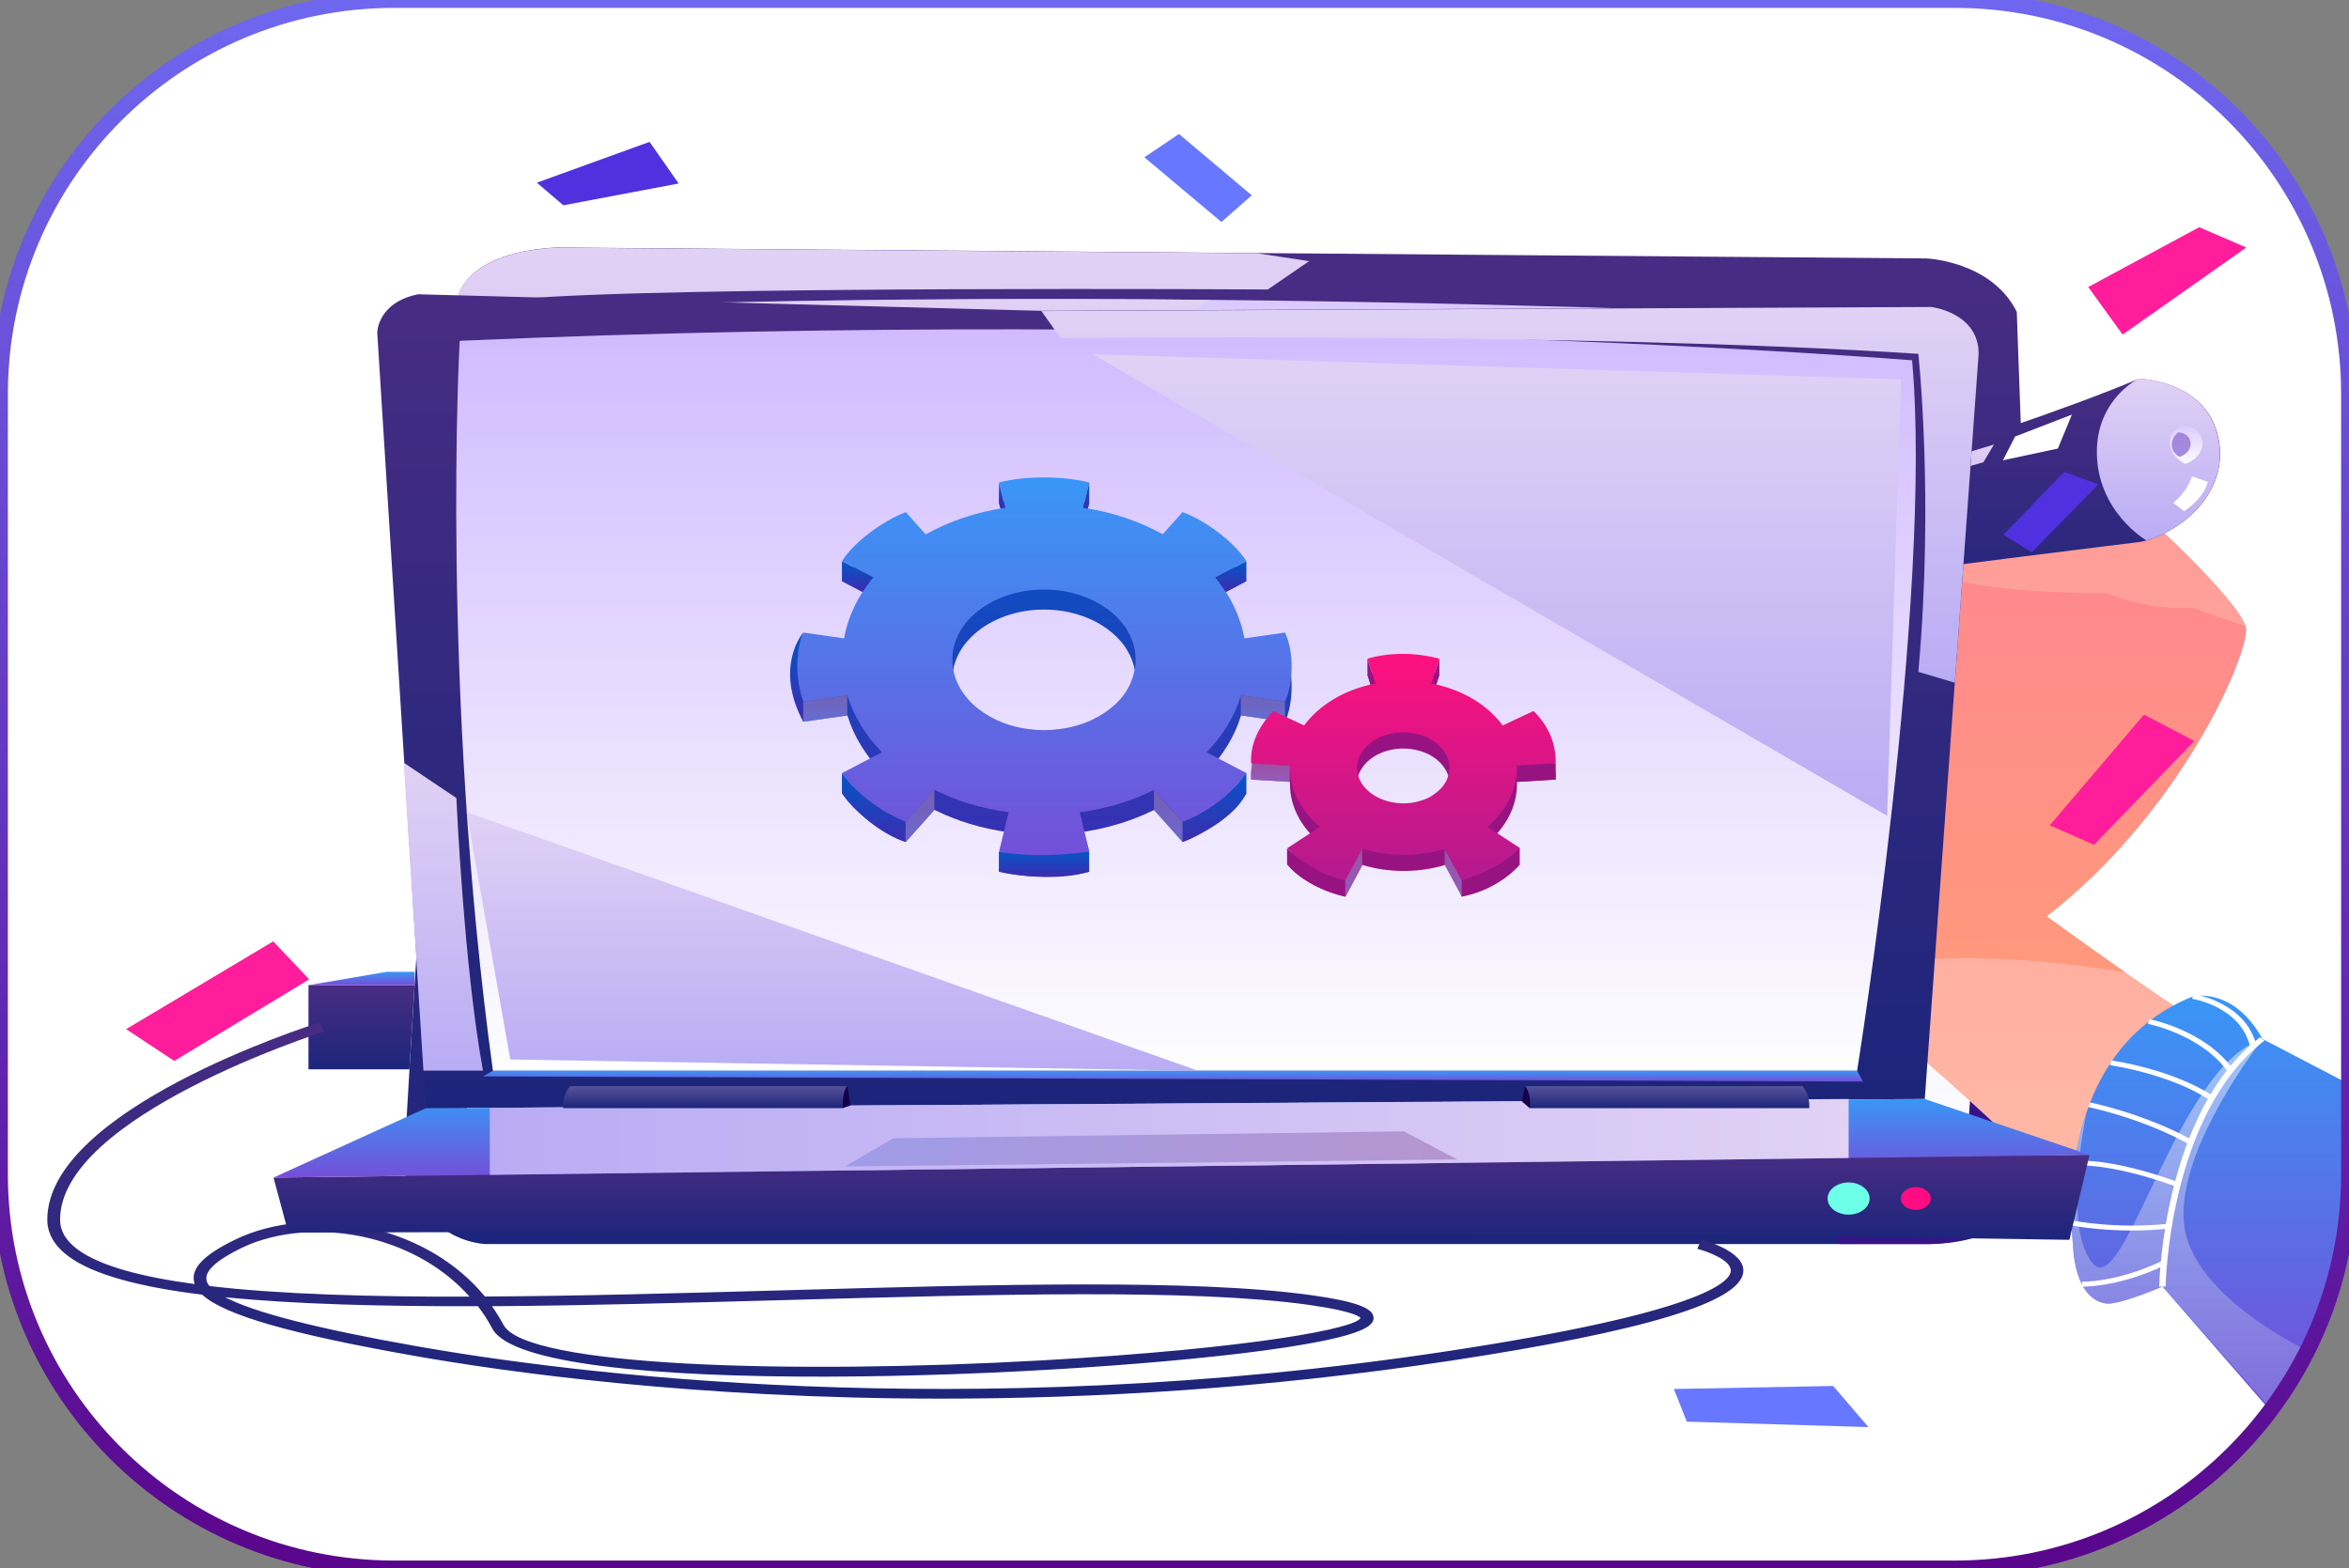 <svg width="298" height="199" viewBox="0 0 298 199" fill="none" xmlns="http://www.w3.org/2000/svg">
<rect x="0" y="0" width="298" height="199" fill="#808080" stroke="none"/>
<g clip-path="url(#clip0_95_2757)">
<path d="M0 50C0 22.386 22.386 0 50 0H248C275.614 0 298 22.386 298 50V149C298 176.614 275.614 199 248 199H50C22.386 199 0 176.614 0 149V50Z" fill="white"/>
<path d="M259.659 145.524C259.659 145.524 259.659 157.844 244.378 157.844H61.539C55.512 157.371 51.281 151.677 51.281 147.831C51.281 146.337 52.305 129.446 53.58 109.316C55.589 77.472 58.178 37.507 58.178 37.507C58.178 37.507 59.124 32.005 70.579 31.398L159.498 32.108L244.378 32.789C244.378 32.789 252.627 33.099 255.853 39.563L259.659 145.524Z" fill="url(#paint0_linear_95_2757)"/>
<path d="M59.241 143.676C59.241 143.676 188.243 149.222 249.595 144.297C249.595 144.297 255.294 90.695 247.528 40.792C247.528 40.792 151.25 35.659 67.296 39.15C67.296 39.15 58.97 85.356 59.241 143.676Z" fill="url(#paint1_linear_95_2757)"/>
<path d="M52.597 124.996H39.133V135.675H51.94L52.597 124.996Z" fill="url(#paint2_linear_95_2757)"/>
<path d="M226.68 146.382L233.383 157.845H244.355C244.355 157.845 257.742 158.422 259.635 145.524V124.137L250.962 124.995L249.59 144.311L226.68 146.382Z" fill="#361488"/>
<path d="M119.432 177.457C88.061 177.457 64.107 174.07 52.401 171.999C36.85 169.248 28.466 166.852 25.646 164.264C17.822 163.302 11.892 161.764 8.704 159.412C6.908 158.081 6 156.513 6 154.753C5.981 140.791 39.091 130.186 40.501 129.742L41.119 130.881C40.791 130.985 7.603 141.604 7.623 154.753C7.623 156.188 8.357 157.416 9.844 158.525C12.645 160.596 17.842 162.001 24.699 162.918C24.661 162.829 24.641 162.725 24.622 162.637C24.236 160.906 25.858 159.22 29.741 157.327C34.667 154.901 41.1 154.398 47.378 155.922C53.173 157.342 58.138 160.374 61.518 164.5C73.495 164.441 86.457 164.071 99.284 163.716C126.135 162.962 151.48 162.267 166.316 164.323C171.86 165.092 174.236 165.95 174.255 167.192C174.274 168.213 172.941 169.455 163.051 170.964C137.127 174.913 67.275 177.694 62.446 168.553C61.924 167.562 61.325 166.63 60.63 165.728C48.576 165.758 37.526 165.491 28.563 164.589C32.252 166.527 40.269 168.583 52.825 170.801C71.563 174.114 121.847 180.815 183.721 171.422C215.73 166.556 219.458 162.696 219.574 161.276C219.69 159.871 216.464 158.732 215.324 158.451L215.826 157.282C216.058 157.342 221.39 158.732 221.158 161.365C220.849 165.196 208.698 168.893 184.01 172.65C160.424 176.2 138.556 177.457 119.432 177.457ZM62.407 165.728C62.948 166.482 63.431 167.281 63.875 168.094C66.676 173.404 100.327 174.381 132.124 172.606C159.033 171.097 172.188 168.494 172.594 167.207C172.574 167.192 172.188 166.423 165.987 165.55C151.325 163.509 126.058 164.219 99.303 164.959C86.805 165.299 74.171 165.654 62.407 165.728ZM26.573 163.169C35.498 164.219 46.953 164.545 59.567 164.515C56.419 160.965 51.975 158.362 46.856 157.105C41.119 155.7 35.034 156.188 30.591 158.362C27.423 159.915 25.936 161.291 26.206 162.43C26.245 162.681 26.361 162.918 26.573 163.169Z" fill="url(#paint3_linear_95_2757)"/>
<path d="M228.59 62.648C228.59 62.648 224.051 74.673 224.843 79.599C224.843 79.599 225.442 84.835 232.686 85.145L240.529 70.103L228.59 62.648Z" fill="url(#paint4_linear_95_2757)"/>
<path d="M194.885 73.387C194.885 73.387 192.064 74.954 192.238 75.65C192.412 76.3 195.484 77.439 195.484 77.439L194.885 73.387Z" fill="url(#paint5_linear_95_2757)"/>
<path d="M291.428 137.669L288.375 177.204C288.375 177.204 246.379 134.119 233.707 126.428C232.606 125.762 231.563 125.141 230.578 124.594C220.127 118.589 215.433 117.894 213.791 117.184C211.975 116.414 208.749 112.569 208.343 111.326C207.938 110.099 207.938 92.232 206.605 88.223C205.252 84.215 199.09 80.118 198.549 78.668C198.008 77.234 200.288 74.764 202.567 74.453C204.827 74.143 216.65 76.82 220.262 85.96C220.262 85.96 218.775 88.001 217.983 90.472C217.191 92.942 218.388 96.935 218.388 96.935C218.388 96.935 223.353 97.66 225.497 97.246C227.641 96.846 231.659 87.809 231.389 80.828C231.138 73.847 222.271 60.491 222.271 60.491L215.684 48.688C215.684 48.688 223.334 45.922 227.487 46.528C227.487 46.528 234.055 54.634 237.938 56.379C237.938 56.379 246.592 57.503 251.556 58.627C251.556 58.627 257.506 59.248 262.49 62.428C262.49 62.428 267.976 62.739 270.545 64.277C273.095 65.815 284.222 76.598 284.879 79.482L284.898 79.659C285.227 83.091 276.592 103.088 259.612 116.237C259.612 116.237 263.668 119.225 269.579 123.351V123.366C275.722 127.626 283.778 133.054 291.428 137.669Z" fill="url(#paint6_linear_95_2757)"/>
<path d="M273.233 68.27L273.195 68.284C272.441 68.58 271.669 68.758 270.915 68.832C270.915 68.832 245.996 71.864 227.721 74.423V74.437C218.101 75.769 210.316 76.981 209.022 77.558C207.844 78.076 207.032 78.697 206.472 79.289C205.255 80.605 205.255 81.862 205.255 81.862C205.255 81.862 199.827 81.463 195.481 77.455C195.481 77.455 193.414 75.813 194.341 73.757C194.341 73.757 196.079 70.281 200.947 67.944H200.967C202.068 67.397 203.323 66.939 204.753 66.584C204.753 66.584 204.772 66.82 204.85 67.131C205.004 67.796 205.487 68.832 206.762 68.832C207.708 68.832 219.569 65.474 233.42 61.2L233.439 61.185C246.981 56.97 262.396 51.852 271.34 48.051C271.34 48.051 279.801 48.199 281.405 55.446C282.776 61.658 278.063 66.421 273.233 68.27Z" fill="url(#paint7_linear_95_2757)"/>
<path opacity="0.86" d="M227.745 74.421C218.125 75.767 210.34 76.98 209.046 77.557C207.868 78.075 207.056 78.696 206.496 79.287L200.45 80.426C197.359 75.471 200.952 67.928 200.952 67.928H200.971L204.854 67.115C205.009 67.78 205.492 68.816 206.767 68.816C207.713 68.816 219.574 65.458 233.425 61.184C226.818 66.567 227.745 74.421 227.745 74.421Z" fill="#9A7AB3"/>
<path d="M200.953 67.929C200.953 67.929 202.73 72.367 213.2 68.595C213.2 68.595 227.283 59.07 230.142 49.544L227.553 46.542C227.553 46.542 219.807 45.595 215.75 48.702C215.75 48.702 214.108 55.964 210.09 60.978C208.738 62.664 200.953 66.199 200.953 66.199V67.929V67.929Z" fill="url(#paint8_linear_95_2757)"/>
<path d="M198.57 78.683C198.57 78.683 206.162 86.122 206.626 88.237C207.07 90.338 208.287 110.734 208.287 110.734C208.287 110.734 207.785 102.718 218.429 96.964C218.429 96.964 217.946 94.183 218.429 91.284C218.912 88.371 219.974 87.187 220.302 85.989C220.631 84.776 215.937 74.852 204.192 73.609C204.192 73.609 202.144 74.127 200.637 75.251C199.111 76.375 198.57 78.683 198.57 78.683Z" fill="url(#paint9_linear_95_2757)"/>
<path d="M293.387 171.73C291.977 174.378 289.698 176.478 287.38 178.253L274.34 163.24C274.34 163.24 268.738 165.636 267.154 165.385C262.982 164.764 262.982 157.842 262.982 157.842C262.982 157.842 261.842 149.574 264.662 141.246C264.682 141.217 264.682 141.187 264.682 141.187C266.652 135.36 270.573 129.488 278.184 126.426C278.184 126.426 283.304 125.125 287.032 131.825L297.676 137.371C297.676 137.371 300.457 158.522 293.387 171.73Z" fill="url(#paint10_linear_95_2757)"/>
<path opacity="0.5" d="M293.387 171.701V171.73C291.977 174.378 290.161 176.715 287.843 178.49L274.36 163.255C274.36 163.255 268.758 165.651 267.174 165.4C263.001 164.779 263.001 157.857 263.001 157.857C263.001 157.857 261.861 149.589 264.682 141.262C264.469 142.297 261.688 155.816 265.512 160.327C269.511 165.015 276.253 135.064 287.051 131.84C287.051 131.84 276.118 145.64 277.064 155.194C277.972 164.72 293.387 171.701 293.387 171.701Z" fill="url(#paint11_linear_95_2757)"/>
<path d="M259.656 116.267C259.656 116.267 263.713 119.255 269.624 123.381V123.396C269.624 123.396 255.407 120.749 243.353 121.814C234.524 122.598 231.55 123.929 230.584 124.594C220.133 118.589 215.439 117.894 213.797 117.184L227.396 110.721C227.396 110.721 240.532 88.431 242.425 77.087L239.103 72.871L249.109 73.892C249.109 73.892 255.716 75.326 267.132 75.238C267.132 75.238 272.966 77.575 278.047 77.087L284.924 79.497L284.943 79.675C285.291 83.121 276.637 103.118 259.656 116.267Z" fill="url(#paint12_linear_95_2757)"/>
<path d="M218.414 96.947C218.414 96.947 221.853 99.417 224.75 99.713C224.75 99.713 227.319 97.331 228.942 92.539C228.942 92.539 227.397 95.867 225.446 96.636C225.465 96.651 222.239 97.775 218.414 96.947Z" fill="url(#paint13_linear_95_2757)"/>
<path d="M198.57 78.681C198.57 78.681 204.733 84.686 206.548 84.686C208.982 84.686 210.373 81.861 208.654 78.133C207.398 75.427 203.786 74.406 203.786 74.406C203.786 74.406 200.637 74.82 198.57 78.681Z" fill="url(#paint14_linear_95_2757)"/>
<path d="M199.385 79.48C199.385 79.48 201.317 76.33 205.084 74.925L203.79 74.422C203.79 74.422 200.68 75.058 198.555 78.682L199.385 79.48Z" fill="url(#paint15_linear_95_2757)"/>
<path d="M206.803 75.949C206.803 75.949 209.971 77.961 209.276 81.865C208.58 85.77 205.451 84.513 204.195 83.566C204.195 83.566 205.528 84.75 206.938 84.898C208.349 85.046 210.164 83.685 210.184 81.022C210.203 78.375 206.803 75.949 206.803 75.949Z" fill="url(#paint16_linear_95_2757)"/>
<path d="M273.236 68.269L273.198 68.284L272.29 68.565C272.29 68.565 266.012 64.926 266.012 57.324C266.012 50.638 271.305 48.035 271.305 48.035C271.305 48.035 279.766 48.183 281.369 55.431C282.779 61.657 278.066 66.42 273.236 68.269Z" fill="url(#paint17_linear_95_2757)"/>
<path d="M277.414 58.777L277.182 58.85C277.182 58.85 275.27 57.904 275.27 56.099C275.27 54.517 276.95 53.984 276.95 53.984C276.95 53.984 278.959 54.014 279.346 55.745C279.674 57.209 278.573 58.348 277.414 58.777Z" fill="url(#paint18_linear_95_2757)"/>
<path opacity="0.86" d="M276.636 57.917L276.501 57.962C276.501 57.962 275.516 57.562 275.516 56.408C275.516 55.403 276.346 54.855 276.346 54.855C276.346 54.855 277.621 54.885 277.872 55.965C278.085 56.926 277.37 57.636 276.636 57.917Z" fill="#9A7AD9"/>
<path d="M222.51 60.8L218.434 53.523L219.67 63.433C219.651 63.418 221.119 62.132 222.51 60.8Z" fill="url(#paint19_linear_95_2757)"/>
<path d="M217.215 67.174L252.952 56.406L251.619 58.654L217.215 68.313V67.174Z" fill="url(#paint20_linear_95_2757)"/>
<path d="M254.094 58.403L255.639 55.386L262.845 52.605L261.067 56.91L254.094 58.403Z" fill="white"/>
<path d="M278.068 60.445C278.068 60.445 277.623 62.235 275.711 63.803L277.082 64.853C277.082 64.853 279.459 63.418 280.096 61.141L278.068 60.445Z" fill="white"/>
<path d="M285.458 132.832C284.26 127.67 278.156 126.738 278.098 126.724L278.252 126.117C278.329 126.132 284.975 127.153 286.269 132.729L285.458 132.832Z" fill="white"/>
<path d="M282.618 135.968C279.238 131.265 272.573 129.919 272.496 129.904L272.689 129.312C272.979 129.372 279.759 130.747 283.314 135.687L282.618 135.968Z" fill="white"/>
<path d="M280.225 139.502C275.105 136.203 267.745 135.153 267.688 135.153L267.823 134.547C268.132 134.591 275.472 135.627 280.746 139.043L280.225 139.502Z" fill="white"/>
<path d="M277.83 145.259C271.764 141.842 265.003 140.481 264.945 140.467L265.138 139.875C265.216 139.89 272.112 141.28 278.313 144.756L277.83 145.259Z" fill="white"/>
<path d="M276.052 150.552C267.571 147.46 263.264 147.874 263.206 147.889L263.09 147.283C263.264 147.268 267.668 146.824 276.38 150.004L276.052 150.552Z" fill="white"/>
<path d="M270.484 156.127C266.022 156.127 262.854 155.491 262.68 155.447L262.892 154.855C262.95 154.87 268.456 155.965 275.081 155.27L275.197 155.876C273.497 156.054 271.913 156.127 270.484 156.127Z" fill="white"/>
<path d="M264.248 163.242C264.152 163.242 264.094 163.242 264.094 163.242L264.132 162.62C264.171 162.62 268.479 162.724 274.139 160.047L274.564 160.565C269.213 163.094 265.118 163.242 264.248 163.242Z" fill="white"/>
<path d="M274.733 163.243H273.922C273.922 163.021 274.347 141.086 286.71 131.605L287.27 132.034C275.158 141.338 274.733 163.021 274.733 163.243Z" fill="white"/>
<path d="M215.727 48.702C215.727 48.702 221.232 55.55 224.864 58.257C230.118 62.191 236.473 58.479 236.473 58.479L237.633 56.896C237.633 56.896 231.316 51.631 227.529 46.543C227.529 46.543 220.305 45.508 215.727 48.702Z" fill="#E1D197"/>
<path d="M166.079 33.134L160.844 36.728C160.844 36.728 84.269 36.255 65.899 37.941C65.899 37.941 57.92 80.627 57.92 107.28L53.555 109.454V109.335C55.564 77.491 58.152 37.526 58.152 37.526C58.152 37.526 59.099 32.024 70.554 31.418L159.472 32.128L166.079 33.134Z" fill="url(#paint21_linear_95_2757)"/>
<path d="M59.238 143.676L57.461 145.051C57.461 145.051 180.571 150.272 251.621 145.007L249.612 144.297C249.592 144.297 161.331 148.157 59.238 143.676Z" fill="url(#paint22_linear_95_2757)"/>
<path d="M103.586 146.34L120.218 155.821H195.479L184.043 147.553C184.043 147.553 116.76 147.05 103.586 146.34Z" fill="url(#paint23_linear_95_2757)"/>
<path d="M39.133 124.998L49.081 123.297H52.597V124.998H39.133Z" fill="url(#paint24_linear_95_2757)"/>
<path d="M71.773 50.492C71.773 50.492 68.18 66.718 68.199 79.482H125.051C125.051 79.482 124.78 58.095 125.051 50.492H71.773V50.492Z" fill="#9275C2"/>
<path d="M89.717 65.449H80.406L80.928 58.172H90.084L89.717 65.449Z" fill="#6EFFE8"/>
<path d="M101.616 65.449H92.305L92.633 58.172H101.79L101.616 65.449Z" fill="#839FFF"/>
<path d="M113.518 65.449H104.207L104.362 58.172H113.518V65.449Z" fill="#6877FF"/>
<path d="M89.215 75.434H79.711L80.233 68.172H89.582L89.215 75.434Z" fill="#FF1D9C"/>
<path d="M101.367 75.434H91.863L92.192 68.172H101.541L101.367 75.434Z" fill="#981382"/>
<path d="M113.516 75.434H104.012L104.147 68.172H113.516V75.434Z" fill="#140047"/>
<path d="M70.773 55.506H124.959L125.055 50.492H71.778L70.773 55.506Z" fill="url(#paint25_linear_95_2757)"/>
<path d="M72.078 54.751L72.677 51.305H77.101L76.637 54.751H72.078Z" fill="white"/>
<path d="M61.727 94.631L153.484 38.056C153.484 38.056 109.557 37.479 67.271 39.165C67.29 39.151 63.581 76.985 61.727 94.631Z" fill="url(#paint26_linear_95_2757)"/>
<path d="M151.359 110.459L152.866 100.387H167.914L168.9 110.045L163.954 112.663H156.44L151.359 110.459Z" fill="url(#paint27_linear_95_2757)"/>
<path d="M160.129 64.875C137.199 64.875 138.145 83.807 146.259 90.877C151.996 95.891 149.658 97.814 150.219 98.79C150.779 99.766 152.865 100.387 152.865 100.387H160.129H167.392C167.392 100.387 169.459 99.766 170.038 98.79C170.599 97.814 168.184 95.832 173.998 90.877C182.479 83.659 183.483 64.875 160.129 64.875Z" fill="url(#paint28_linear_95_2757)"/>
<path d="M156.438 112.664L158.427 113.714H161.962L163.952 112.664H156.438Z" fill="url(#paint29_linear_95_2757)"/>
<path d="M144.69 75.672H149.21C149.21 75.672 150.06 71.161 152.707 68.853L148.689 68.055C148.708 68.055 144.226 70.791 144.69 75.672Z" fill="white"/>
<path d="M170.789 87.919L173.339 88.969C173.339 88.969 178.304 84.857 178.149 79H174.537C174.537 79 175.039 84.044 170.789 87.919Z" fill="white"/>
<path d="M150.219 98.789C150.219 98.789 164.243 100.239 170.038 98.789C170.038 98.789 169.42 100.002 167.914 100.386L168.435 105.46C168.435 105.46 161.848 102.383 152.614 102.117L152.865 100.386C152.865 100.386 150.76 99.573 150.219 98.789Z" fill="url(#paint30_linear_95_2757)"/>
<path d="M56.995 55.512H54.039V61.458L56.589 61.813L56.995 55.512Z" fill="url(#paint31_linear_95_2757)"/>
<path d="M56.366 65.449L54.048 65.952L53.469 70.419L55.999 71.025L56.366 65.449Z" fill="url(#paint32_linear_95_2757)"/>
<path d="M264.914 36.416L278.997 28.828L284.966 31.402L269.28 42.45L264.914 36.416Z" fill="#FF1D9C"/>
<path d="M68.109 23.177L82.404 18L86.094 23.28L71.471 26.046L68.109 23.177Z" fill="#4F31E0"/>
<path d="M212.352 176.232L232.558 175.848L237.039 181.069L213.993 180.374L212.352 176.232Z" fill="#6877FF"/>
<path d="M251.021 44.879L248.007 86.589L247.988 86.619L244.183 139.436L54.041 140.605L47.859 42.202C47.859 42.202 47.859 38.401 53.036 37.336L132.122 39.436L244.975 38.919C244.994 38.933 251.021 39.643 251.021 44.879Z" fill="url(#paint33_linear_95_2757)"/>
<path d="M62.533 135.861H235.598C235.598 135.861 245.257 75.588 242.572 45.711C242.572 45.711 157.691 38.878 58.322 43.241C58.303 43.241 55.888 87.184 62.533 135.861Z" fill="url(#paint34_linear_95_2757)"/>
<path d="M34.699 149.408L36.573 156.389C36.573 156.389 176.238 155.871 262.529 157.306L265.079 146.523L34.699 149.408Z" fill="url(#paint35_linear_95_2757)"/>
<path d="M54.017 140.606L34.699 149.406L265.098 146.537L244.178 139.438L54.017 140.606Z" fill="url(#paint36_linear_95_2757)"/>
<path d="M62.133 140.562V149.066L234.522 146.922V139.438L62.133 140.562Z" fill="url(#paint37_linear_95_2757)"/>
<path d="M251.016 44.88L248.003 86.59L247.983 86.62L243.366 85.244C245.356 63.221 243.366 44.895 243.366 44.895C201.1 42.13 134.551 42.899 134.551 42.899L132.117 39.467L244.97 38.949C244.989 38.935 251.016 39.645 251.016 44.88Z" fill="url(#paint38_linear_95_2757)"/>
<path d="M53.722 135.857L51.211 96.766L57.895 101.247C57.895 101.247 58.861 122.812 61.275 135.843H53.722V135.857Z" fill="url(#paint39_linear_95_2757)"/>
<path d="M62.537 135.859L61.262 136.569L236.336 137.22L235.602 135.859H62.537Z" fill="url(#paint40_linear_95_2757)"/>
<path opacity="0.62" d="M107.203 147.999L113.307 144.42L178.098 143.547L184.879 147.111L107.203 147.999Z" fill="url(#paint41_linear_95_2757)"/>
<path d="M71.459 140.604C71.459 140.604 71.266 138.992 72.328 137.809H107.505C107.505 137.809 107.042 138.489 106.907 140.604H71.459Z" fill="url(#paint42_linear_95_2757)"/>
<path d="M229.519 140.604C229.519 140.604 229.712 138.992 228.65 137.809H193.473C193.473 137.809 193.936 138.489 194.071 140.604H229.519Z" fill="url(#paint43_linear_95_2757)"/>
<path d="M194.071 140.604L193.086 139.761L193.472 137.809C193.472 137.809 194.264 138.607 194.071 140.604Z" fill="#140047"/>
<path d="M106.887 140.607L107.891 140.252L107.505 137.797C107.505 137.812 106.906 138.093 106.887 140.607Z" fill="#140047"/>
<path d="M138.625 44.941L239.404 103.513L241.162 48.121L138.625 44.941Z" fill="url(#paint44_linear_95_2757)"/>
<path d="M59.195 103.039L151.996 135.86L64.739 134.425L59.195 103.039Z" fill="url(#paint45_linear_95_2757)"/>
<path d="M243.042 153.516C244.087 153.516 244.935 152.867 244.935 152.067C244.935 151.266 244.087 150.617 243.042 150.617C241.996 150.617 241.148 151.266 241.148 152.067C241.148 152.867 241.996 153.516 243.042 153.516Z" fill="#FF0C82"/>
<path d="M237.183 152.068C237.183 153.193 235.986 154.11 234.517 154.11C233.049 154.11 231.852 153.193 231.852 152.068C231.852 150.944 233.049 150.027 234.517 150.027C235.986 150.027 237.183 150.944 237.183 152.068Z" fill="#6EFFE8"/>
<path d="M260.035 104.723L271.993 90.672L278.367 94.015L265.656 107.178L260.035 104.723Z" fill="#FF1D9C"/>
<path d="M16 130.575L34.661 119.438L39.22 124.259L22.104 134.613L16 130.575Z" fill="#FF1D9C"/>
<path d="M266.199 61.461L257.757 70.069L254.164 67.85L261.872 59.863L266.199 61.461Z" fill="#4F31E0"/>
<path d="M145.18 19.958L154.954 28.167L158.799 24.78L149.565 17L145.18 19.958Z" fill="#6877FF"/>
<path d="M163.021 91.572C164.084 89.234 164.2 85.315 163.021 82.801L157.863 83.54C157.361 80.73 156.067 78.097 154.193 75.805L158.115 73.734C156.724 71.515 153.169 68.675 150.021 67.522L147.509 70.332C144.554 68.69 141.115 67.522 137.406 66.96L138.198 63.765C135.146 62.951 130.027 62.863 126.743 63.765L127.535 66.96C123.826 67.522 120.388 68.675 117.432 70.347L114.921 67.522C112.023 68.602 108.314 71.323 106.827 73.734L110.768 75.805C108.874 78.112 107.58 80.73 107.078 83.54L101.92 82.801C100.877 85.138 100.761 89.057 101.92 91.572L107.503 90.773C108.314 93.42 109.821 95.876 111.888 97.991L106.807 100.638C108.218 102.857 111.753 105.697 114.901 106.835L118.552 102.753C121.353 104.158 124.541 105.135 127.96 105.593L126.743 110.592C129.795 111.391 134.914 111.48 138.198 110.592L136.981 105.608C140.4 105.149 143.588 104.158 146.408 102.768L150.04 106.835C152.938 105.756 156.646 103.049 158.134 100.638L153.073 97.991C155.12 95.876 156.646 93.435 157.438 90.773L163.021 91.572ZM141.482 91.912C140.632 92.696 139.628 93.361 138.469 93.908C137.232 94.47 135.861 94.87 134.373 95.047C133.736 95.136 133.118 95.18 132.461 95.18C131.804 95.18 131.167 95.136 130.529 95.047C129.042 94.87 127.67 94.47 126.453 93.908C125.314 93.376 124.29 92.696 123.44 91.912C122.474 90.995 121.74 89.945 121.296 88.791C120.986 87.992 120.813 87.149 120.813 86.262C120.813 86.01 120.832 85.759 120.851 85.522C120.986 84.191 121.508 82.948 122.3 81.869C123.073 80.848 124.097 79.931 125.314 79.206C126.685 78.393 128.327 77.801 130.085 77.52C130.838 77.402 131.63 77.343 132.442 77.343C133.253 77.343 134.026 77.402 134.798 77.52C136.556 77.801 138.198 78.393 139.57 79.206C140.787 79.931 141.811 80.848 142.583 81.869C143.375 82.963 143.897 84.206 144.032 85.522C144.051 85.759 144.071 86.01 144.071 86.262C144.071 87.134 143.897 87.977 143.588 88.791C143.182 89.945 142.448 90.995 141.482 91.912Z" fill="url(#paint46_linear_95_2757)"/>
<path d="M163.021 89.028C164.084 86.692 164.2 82.772 163.021 80.258L157.863 80.997C157.361 78.187 156.067 75.554 154.193 73.262L158.115 71.191C156.724 68.972 153.169 66.132 150.021 64.979L147.509 67.789C144.554 66.147 141.115 64.979 137.406 64.417L138.198 61.222C135.146 60.408 130.027 60.32 126.743 61.222L127.535 64.417C123.826 64.979 120.388 66.147 117.432 67.804L114.921 64.979C112.023 66.058 108.333 68.78 106.827 71.191L110.768 73.262C108.874 75.569 107.58 78.187 107.078 80.997L101.92 80.258C100.877 82.594 100.761 86.514 101.92 89.028L107.503 88.23C108.314 90.877 109.821 93.333 111.888 95.448L106.807 98.095C108.218 100.314 111.753 103.154 114.901 104.292L118.552 100.21C121.353 101.615 124.541 102.592 127.96 103.05L126.743 108.049C129.795 108.848 134.914 108.937 138.198 108.049L136.981 103.065C140.4 102.606 143.588 101.615 146.408 100.225L150.04 104.292C152.938 103.213 156.646 100.506 158.134 98.095L153.073 95.448C155.12 93.333 156.646 90.892 157.438 88.23L163.021 89.028ZM141.482 89.369C140.632 90.153 139.628 90.818 138.469 91.365C137.232 91.927 135.861 92.327 134.373 92.504C133.736 92.593 133.118 92.637 132.461 92.637C131.804 92.637 131.167 92.593 130.529 92.504C129.042 92.327 127.67 91.927 126.453 91.365C125.314 90.833 124.29 90.153 123.44 89.369C122.474 88.452 121.74 87.401 121.296 86.248C120.986 85.449 120.813 84.606 120.813 83.719C120.813 83.467 120.832 83.216 120.851 82.979C120.986 81.648 121.508 80.406 122.3 79.326C123.073 78.305 124.097 77.388 125.314 76.663C126.685 75.85 128.327 75.258 130.085 74.977C130.838 74.859 131.63 74.8 132.442 74.8C133.253 74.8 134.026 74.859 134.798 74.977C136.556 75.258 138.198 75.85 139.57 76.663C140.787 77.388 141.811 78.305 142.583 79.326C143.375 80.42 143.897 81.663 144.032 82.979C144.051 83.216 144.071 83.467 144.071 83.719C144.071 84.591 143.897 85.434 143.588 86.248C143.182 87.401 142.448 88.466 141.482 89.369Z" fill="url(#paint47_linear_95_2757)"/>
<path d="M158.117 71.207V73.736L155.528 75.097L154.195 73.263L158.117 71.207Z" fill="url(#paint48_linear_95_2757)"/>
<path d="M158.117 100.626V98.082C158.117 98.082 155.123 102.638 150.023 104.279V106.823C150.023 106.823 156.282 104.486 158.117 100.626Z" fill="url(#paint49_linear_95_2757)"/>
<path d="M138.174 108.051V110.595C138.174 110.595 134.04 112.118 126.719 110.595V108.051C126.738 108.051 131.065 109.042 138.174 108.051Z" fill="url(#paint50_linear_95_2757)"/>
<path d="M106.812 100.626V98.082C106.812 98.082 109.208 101.913 114.907 104.279V106.823C114.887 106.823 110.599 105.67 106.812 100.626Z" fill="url(#paint51_linear_95_2757)"/>
<path d="M101.9 91.573V89.029C101.9 89.029 100.239 84.636 101.9 80.258C101.9 80.258 98.152 84.562 101.9 91.573Z" fill="url(#paint52_linear_95_2757)"/>
<path d="M106.812 73.736V71.207L110.753 73.263L109.401 75.097L106.812 73.736Z" fill="url(#paint53_linear_95_2757)"/>
<path d="M126.719 63.779L126.738 61.25L127.511 64.43H126.893L126.719 63.779Z" fill="url(#paint54_linear_95_2757)"/>
<path d="M138.179 61.25V63.779L137.986 64.534L137.406 64.43L138.179 61.25Z" fill="url(#paint55_linear_95_2757)"/>
<path opacity="0.62" d="M150.022 106.823V104.294L146.391 100.227V102.756L150.022 106.823Z" fill="url(#paint56_linear_95_2757)"/>
<path opacity="0.62" d="M157.414 90.76V88.231L163.016 89.029V91.573L157.414 90.76Z" fill="url(#paint57_linear_95_2757)"/>
<path opacity="0.62" d="M118.526 102.755L118.545 100.211L114.894 104.293L114.875 106.822L118.526 102.755Z" fill="url(#paint58_linear_95_2757)"/>
<path opacity="0.62" d="M107.481 90.76V88.231L101.898 89.029V91.573L107.481 90.76Z" fill="url(#paint59_linear_95_2757)"/>
<path d="M192.451 99.485C192.451 99.396 192.451 99.307 192.451 99.204L197.358 98.908C197.416 96.393 196.412 94.056 194.538 92.267L190.636 94.101C188.723 91.483 185.478 89.516 181.595 88.776L182.6 85.626C179.489 84.812 176.302 84.812 173.482 85.626L174.486 88.776C170.603 89.531 167.358 91.483 165.446 94.101L161.544 92.267C159.573 94.278 158.588 96.615 158.723 98.908L163.649 99.204C163.649 99.292 163.649 99.381 163.649 99.485C163.649 102.369 165.079 104.987 167.474 106.954L163.321 109.661C165.214 111.717 167.802 113.151 170.7 113.758L172.844 109.749C174.467 110.237 176.225 110.504 178.079 110.504C179.934 110.504 181.692 110.237 183.314 109.749L185.459 113.758C188.588 113.018 191.177 111.569 192.838 109.661L188.685 106.954C191.022 104.987 192.451 102.354 192.451 99.485ZM180.011 103.715C179.393 103.892 178.736 103.981 178.041 103.981C177.345 103.981 176.688 103.892 176.07 103.715C175.278 103.508 174.544 103.168 173.945 102.709C172.902 101.94 172.245 100.875 172.168 99.707C172.149 99.632 172.149 99.559 172.149 99.485C172.149 98.79 172.342 98.139 172.728 97.547C173.443 96.379 174.815 95.476 176.476 95.136C176.959 95.018 177.48 94.974 178.021 94.974C178.562 94.974 179.084 95.033 179.567 95.136C181.247 95.476 182.6 96.379 183.314 97.547C183.701 98.139 183.894 98.79 183.894 99.485C183.894 99.559 183.894 99.632 183.875 99.707C183.797 100.89 183.14 101.955 182.097 102.709C181.537 103.153 180.822 103.508 180.011 103.715Z" fill="#981382"/>
<path d="M192.451 97.43C192.451 97.341 192.451 97.252 192.451 97.149L197.358 96.853C197.416 94.339 196.412 92.002 194.538 90.212L190.636 92.046C188.723 89.428 185.478 87.461 181.595 86.722L182.6 83.571C179.489 82.758 176.302 82.758 173.482 83.571L174.486 86.722C170.603 87.476 167.358 89.428 165.446 92.046L161.544 90.212C159.573 92.224 158.588 94.561 158.723 96.853L163.649 97.149C163.649 97.238 163.649 97.326 163.649 97.43C163.649 100.314 165.079 102.932 167.474 104.899L163.321 107.606C165.214 109.662 167.802 111.097 170.7 111.703L172.844 107.695C174.467 108.183 176.225 108.449 178.079 108.449C179.934 108.449 181.692 108.183 183.314 107.695L185.459 111.703C188.588 110.963 191.177 109.514 192.838 107.606L188.685 104.899C191.022 102.932 192.451 100.314 192.451 97.43ZM180.011 101.66C179.393 101.838 178.736 101.926 178.041 101.926C177.345 101.926 176.688 101.838 176.07 101.66C175.278 101.453 174.544 101.113 173.945 100.654C172.902 99.885 172.245 98.82 172.168 97.652C172.149 97.578 172.149 97.504 172.149 97.43C172.149 96.735 172.342 96.084 172.728 95.492C173.443 94.324 174.815 93.422 176.476 93.082C176.959 92.963 177.48 92.919 178.021 92.919C178.562 92.919 179.084 92.978 179.567 93.082C181.247 93.422 182.6 94.324 183.314 95.492C183.701 96.084 183.894 96.735 183.894 97.43C183.894 97.504 183.894 97.578 183.875 97.652C183.797 98.835 183.14 99.9 182.097 100.654C181.537 101.113 180.822 101.453 180.011 101.66Z" fill="url(#paint60_linear_95_2757)"/>
<path d="M192.797 107.605V109.661C192.797 109.661 190.189 112.915 185.418 113.758V111.702C185.437 111.717 190.209 110.327 192.797 107.605Z" fill="#981382"/>
<path d="M170.661 111.718V113.774C170.661 113.774 165.735 112.709 163.281 109.677V107.621C163.281 107.606 166.527 110.905 170.661 111.718Z" fill="#981382"/>
<path d="M197.36 96.852V98.907L192.453 99.203V97.147L197.36 96.852Z" fill="#981382"/>
<path d="M182.216 86.854L182.602 85.626V83.57L181.598 86.736L182.216 86.854Z" fill="#981382"/>
<path d="M173.477 83.57V85.626L173.863 86.854L174.481 86.736L173.477 83.57Z" fill="#981382"/>
<path opacity="0.62" d="M158.723 96.852V98.907L163.629 99.203V97.147L158.723 96.852Z" fill="url(#paint61_linear_95_2757)"/>
<path opacity="0.62" d="M170.664 113.775V111.719L172.808 107.711V109.767L170.664 113.775Z" fill="url(#paint62_linear_95_2757)"/>
<path opacity="0.62" d="M183.273 109.767V107.711L185.437 111.719V113.775L183.273 109.767Z" fill="url(#paint63_linear_95_2757)"/>
</g>
<path d="M50 1H248V-1H50V1ZM297 50V149H299V50H297ZM248 198H50V200H248V198ZM1 149V50H-1V149H1ZM50 198C22.938 198 1 176.062 1 149H-1C-1 177.167 21.834 200 50 200V198ZM297 149C297 176.062 275.062 198 248 198V200C276.167 200 299 177.167 299 149H297ZM248 1C275.062 1 297 22.938 297 50H299C299 21.834 276.167 -1 248 -1V1ZM50 -1C21.834 -1 -1 21.834 -1 50H1C1 22.938 22.938 1 50 1V-1Z" fill="url(#paint64_linear_95_2757)"/>
<defs>
<linearGradient id="paint0_linear_95_2757" x1="155.457" y1="157.85" x2="155.457" y2="31.396" gradientUnits="userSpaceOnUse">
<stop stop-color="#1C257B"/>
<stop offset="1" stop-color="#482C83"/>
</linearGradient>
<linearGradient id="paint1_linear_95_2757" x1="155.423" y1="146.338" x2="155.423" y2="37.935" gradientUnits="userSpaceOnUse">
<stop stop-color="#FDFDFF"/>
<stop offset="1" stop-color="#DBCAFF"/>
</linearGradient>
<linearGradient id="paint2_linear_95_2757" x1="45.859" y1="135.67" x2="45.859" y2="124.993" gradientUnits="userSpaceOnUse">
<stop stop-color="#1C257B"/>
<stop offset="1" stop-color="#482C83"/>
</linearGradient>
<linearGradient id="paint3_linear_95_2757" x1="113.57" y1="177.457" x2="113.57" y2="129.76" gradientUnits="userSpaceOnUse">
<stop stop-color="#1C257B"/>
<stop offset="1" stop-color="#482C83"/>
</linearGradient>
<linearGradient id="paint4_linear_95_2757" x1="224.757" y1="73.901" x2="240.542" y2="73.901" gradientUnits="userSpaceOnUse">
<stop stop-color="#CF6074"/>
<stop offset="1" stop-color="#FF817F"/>
</linearGradient>
<linearGradient id="paint5_linear_95_2757" x1="193.861" y1="77.447" x2="193.861" y2="73.391" gradientUnits="userSpaceOnUse">
<stop stop-color="#1C257B"/>
<stop offset="1" stop-color="#482C83"/>
</linearGradient>
<linearGradient id="paint6_linear_95_2757" x1="244.956" y1="177.205" x2="244.956" y2="46.457" gradientUnits="userSpaceOnUse">
<stop offset="0.016" stop-color="#FFC2A9"/>
<stop offset="1" stop-color="#FF9595"/>
</linearGradient>
<linearGradient id="paint7_linear_95_2757" x1="237.865" y1="81.858" x2="237.865" y2="48.036" gradientUnits="userSpaceOnUse">
<stop stop-color="#1C257B"/>
<stop offset="1" stop-color="#482C83"/>
</linearGradient>
<linearGradient id="paint8_linear_95_2757" x1="215.539" y1="70.112" x2="215.539" y2="46.404" gradientUnits="userSpaceOnUse">
<stop offset="0.016" stop-color="#FF9A93"/>
<stop offset="1" stop-color="#FF9595"/>
</linearGradient>
<linearGradient id="paint9_linear_95_2757" x1="209.438" y1="110.72" x2="209.438" y2="73.597" gradientUnits="userSpaceOnUse">
<stop offset="0.016" stop-color="#FF9A93"/>
<stop offset="1" stop-color="#FF9595"/>
</linearGradient>
<linearGradient id="paint10_linear_95_2757" x1="280.484" y1="178.253" x2="280.484" y2="126.321" gradientUnits="userSpaceOnUse">
<stop stop-color="#744FD8"/>
<stop offset="1" stop-color="#3996F7"/>
</linearGradient>
<linearGradient id="paint11_linear_95_2757" x1="278.066" y1="178.482" x2="278.066" y2="131.821" gradientUnits="userSpaceOnUse">
<stop stop-color="#8B8BE0"/>
<stop offset="1" stop-color="white"/>
</linearGradient>
<linearGradient id="paint12_linear_95_2757" x1="249.377" y1="124.59" x2="249.377" y2="72.877" gradientUnits="userSpaceOnUse">
<stop offset="0.016" stop-color="#FF997C"/>
<stop offset="1" stop-color="#FF898E"/>
</linearGradient>
<linearGradient id="paint13_linear_95_2757" x1="218.419" y1="96.137" x2="228.954" y2="96.137" gradientUnits="userSpaceOnUse">
<stop stop-color="#CF6074"/>
<stop offset="1" stop-color="#FF817F"/>
</linearGradient>
<linearGradient id="paint14_linear_95_2757" x1="198.567" y1="79.551" x2="209.418" y2="79.551" gradientUnits="userSpaceOnUse">
<stop stop-color="#B9ACF4"/>
<stop offset="1" stop-color="#E1D1F5"/>
</linearGradient>
<linearGradient id="paint15_linear_95_2757" x1="201.832" y1="79.476" x2="201.832" y2="74.417" gradientUnits="userSpaceOnUse">
<stop stop-color="#B9ACF4"/>
<stop offset="1" stop-color="#E1D1F5"/>
</linearGradient>
<linearGradient id="paint16_linear_95_2757" x1="207.18" y1="84.913" x2="207.18" y2="75.947" gradientUnits="userSpaceOnUse">
<stop stop-color="#CF6074"/>
<stop offset="1" stop-color="#FF817F"/>
</linearGradient>
<linearGradient id="paint17_linear_95_2757" x1="273.826" y1="68.563" x2="273.826" y2="48.035" gradientUnits="userSpaceOnUse">
<stop stop-color="#B9ACF4"/>
<stop offset="1" stop-color="#E1D1F5"/>
</linearGradient>
<linearGradient id="paint18_linear_95_2757" x1="277.346" y1="58.853" x2="277.346" y2="53.981" gradientUnits="userSpaceOnUse">
<stop stop-color="#FDFDFF"/>
<stop offset="1" stop-color="#DBCAFF"/>
</linearGradient>
<linearGradient id="paint19_linear_95_2757" x1="220.462" y1="63.425" x2="220.462" y2="53.521" gradientUnits="userSpaceOnUse">
<stop stop-color="#CF6074"/>
<stop offset="1" stop-color="#FF817F"/>
</linearGradient>
<linearGradient id="paint20_linear_95_2757" x1="235.081" y1="68.308" x2="235.081" y2="56.413" gradientUnits="userSpaceOnUse">
<stop stop-color="#B9ACF4"/>
<stop offset="1" stop-color="#E1D1F5"/>
</linearGradient>
<linearGradient id="paint21_linear_95_2757" x1="109.814" y1="109.444" x2="109.814" y2="31.401" gradientUnits="userSpaceOnUse">
<stop stop-color="#B9ACF4"/>
<stop offset="1" stop-color="#E1D1F5"/>
</linearGradient>
<linearGradient id="paint22_linear_95_2757" x1="154.535" y1="147.362" x2="154.535" y2="143.677" gradientUnits="userSpaceOnUse">
<stop stop-color="#744FD8"/>
<stop offset="1" stop-color="#3996F7"/>
</linearGradient>
<linearGradient id="paint23_linear_95_2757" x1="149.534" y1="155.818" x2="149.534" y2="146.34" gradientUnits="userSpaceOnUse">
<stop stop-color="#B9ACF4"/>
<stop offset="1" stop-color="#E1D1F5"/>
</linearGradient>
<linearGradient id="paint24_linear_95_2757" x1="45.859" y1="124.995" x2="45.859" y2="123.292" gradientUnits="userSpaceOnUse">
<stop stop-color="#744FD8"/>
<stop offset="1" stop-color="#3996F7"/>
</linearGradient>
<linearGradient id="paint25_linear_95_2757" x1="97.914" y1="55.503" x2="97.914" y2="50.489" gradientUnits="userSpaceOnUse">
<stop stop-color="#B9ACF4"/>
<stop offset="1" stop-color="#E1D1F5"/>
</linearGradient>
<linearGradient id="paint26_linear_95_2757" x1="107.612" y1="94.625" x2="107.612" y2="37.95" gradientUnits="userSpaceOnUse">
<stop stop-color="#B9ACF4"/>
<stop offset="1" stop-color="#E1D1F5"/>
</linearGradient>
<linearGradient id="paint27_linear_95_2757" x1="160.127" y1="112.658" x2="160.127" y2="100.39" gradientUnits="userSpaceOnUse">
<stop stop-color="#EFEAFF"/>
<stop offset="1" stop-color="#D1BBFF"/>
</linearGradient>
<linearGradient id="paint28_linear_95_2757" x1="160.268" y1="100.391" x2="160.268" y2="64.872" gradientUnits="userSpaceOnUse">
<stop stop-color="#CF95FF"/>
<stop offset="1" stop-color="#9552FF"/>
</linearGradient>
<linearGradient id="paint29_linear_95_2757" x1="160.196" y1="113.715" x2="160.196" y2="112.659" gradientUnits="userSpaceOnUse">
<stop stop-color="#1C257B"/>
<stop offset="1" stop-color="#482C83"/>
</linearGradient>
<linearGradient id="paint30_linear_95_2757" x1="150.22" y1="102.127" x2="170.033" y2="102.127" gradientUnits="userSpaceOnUse">
<stop stop-color="#8B8BE0"/>
<stop offset="1" stop-color="white"/>
</linearGradient>
<linearGradient id="paint31_linear_95_2757" x1="55.52" y1="61.813" x2="55.52" y2="55.509" gradientUnits="userSpaceOnUse">
<stop stop-color="#1C257B"/>
<stop offset="1" stop-color="#482C83"/>
</linearGradient>
<linearGradient id="paint32_linear_95_2757" x1="54.915" y1="71.031" x2="54.915" y2="65.447" gradientUnits="userSpaceOnUse">
<stop stop-color="#1C257B"/>
<stop offset="1" stop-color="#482C83"/>
</linearGradient>
<linearGradient id="paint33_linear_95_2757" x1="149.437" y1="140.606" x2="149.437" y2="37.341" gradientUnits="userSpaceOnUse">
<stop stop-color="#1C257B"/>
<stop offset="1" stop-color="#482C83"/>
</linearGradient>
<linearGradient id="paint34_linear_95_2757" x1="150.457" y1="135.858" x2="150.457" y2="41.786" gradientUnits="userSpaceOnUse">
<stop stop-color="#FDFDFF"/>
<stop offset="1" stop-color="#D1BBFF"/>
</linearGradient>
<linearGradient id="paint35_linear_95_2757" x1="149.902" y1="157.316" x2="149.902" y2="146.535" gradientUnits="userSpaceOnUse">
<stop stop-color="#1C257B"/>
<stop offset="1" stop-color="#482C83"/>
</linearGradient>
<linearGradient id="paint36_linear_95_2757" x1="149.902" y1="149.409" x2="149.902" y2="139.439" gradientUnits="userSpaceOnUse">
<stop stop-color="#744FD8"/>
<stop offset="1" stop-color="#3996F7"/>
</linearGradient>
<linearGradient id="paint37_linear_95_2757" x1="62.136" y1="144.253" x2="234.525" y2="144.253" gradientUnits="userSpaceOnUse">
<stop stop-color="#B9ACF4"/>
<stop offset="1" stop-color="#E1D1F5"/>
</linearGradient>
<linearGradient id="paint38_linear_95_2757" x1="191.57" y1="86.615" x2="191.57" y2="38.932" gradientUnits="userSpaceOnUse">
<stop stop-color="#B9ACF4"/>
<stop offset="1" stop-color="#E1D1F5"/>
</linearGradient>
<linearGradient id="paint39_linear_95_2757" x1="56.228" y1="135.855" x2="56.228" y2="96.766" gradientUnits="userSpaceOnUse">
<stop stop-color="#B9ACF4"/>
<stop offset="1" stop-color="#E1D1F5"/>
</linearGradient>
<linearGradient id="paint40_linear_95_2757" x1="148.796" y1="137.217" x2="148.796" y2="135.857" gradientUnits="userSpaceOnUse">
<stop stop-color="#744FD8"/>
<stop offset="1" stop-color="#3996F7"/>
</linearGradient>
<linearGradient id="paint41_linear_95_2757" x1="107.205" y1="145.774" x2="184.882" y2="145.774" gradientUnits="userSpaceOnUse">
<stop stop-color="#8B8BE0"/>
<stop offset="1" stop-color="#A177B7"/>
</linearGradient>
<linearGradient id="paint42_linear_95_2757" x1="89.468" y1="140.606" x2="89.468" y2="137.804" gradientUnits="userSpaceOnUse">
<stop stop-color="#1C257B"/>
<stop offset="1" stop-color="#58529B"/>
</linearGradient>
<linearGradient id="paint43_linear_95_2757" x1="211.506" y1="140.606" x2="211.506" y2="137.804" gradientUnits="userSpaceOnUse">
<stop stop-color="#1C257B"/>
<stop offset="1" stop-color="#58529B"/>
</linearGradient>
<linearGradient id="paint44_linear_95_2757" x1="189.888" y1="103.513" x2="189.888" y2="44.938" gradientUnits="userSpaceOnUse">
<stop stop-color="#B9ACF4"/>
<stop offset="1" stop-color="#E1D1F5"/>
</linearGradient>
<linearGradient id="paint45_linear_95_2757" x1="105.594" y1="135.857" x2="105.594" y2="103.04" gradientUnits="userSpaceOnUse">
<stop stop-color="#B9ACF4"/>
<stop offset="1" stop-color="#E1D1F5"/>
</linearGradient>
<linearGradient id="paint46_linear_95_2757" x1="132.458" y1="111.218" x2="132.458" y2="63.142" gradientUnits="userSpaceOnUse">
<stop stop-color="#3D2CB0"/>
<stop offset="1" stop-color="#0355C7"/>
</linearGradient>
<linearGradient id="paint47_linear_95_2757" x1="132.463" y1="108.679" x2="132.463" y2="60.603" gradientUnits="userSpaceOnUse">
<stop stop-color="#744FD8"/>
<stop offset="1" stop-color="#3996F7"/>
</linearGradient>
<linearGradient id="paint48_linear_95_2757" x1="156.151" y1="75.102" x2="156.151" y2="71.2" gradientUnits="userSpaceOnUse">
<stop stop-color="#3D2CB0"/>
<stop offset="1" stop-color="#0355C7"/>
</linearGradient>
<linearGradient id="paint49_linear_95_2757" x1="154.066" y1="106.83" x2="154.066" y2="98.093" gradientUnits="userSpaceOnUse">
<stop stop-color="#3D2CB0"/>
<stop offset="1" stop-color="#0355C7"/>
</linearGradient>
<linearGradient id="paint50_linear_95_2757" x1="132.45" y1="111.262" x2="132.45" y2="108.046" gradientUnits="userSpaceOnUse">
<stop stop-color="#3D2CB0"/>
<stop offset="1" stop-color="#0355C7"/>
</linearGradient>
<linearGradient id="paint51_linear_95_2757" x1="110.852" y1="106.83" x2="110.852" y2="98.093" gradientUnits="userSpaceOnUse">
<stop stop-color="#3D2CB0"/>
<stop offset="1" stop-color="#0355C7"/>
</linearGradient>
<linearGradient id="paint52_linear_95_2757" x1="101.062" y1="91.568" x2="101.062" y2="80.263" gradientUnits="userSpaceOnUse">
<stop stop-color="#3D2CB0"/>
<stop offset="1" stop-color="#0355C7"/>
</linearGradient>
<linearGradient id="paint53_linear_95_2757" x1="108.776" y1="75.102" x2="108.776" y2="71.2" gradientUnits="userSpaceOnUse">
<stop stop-color="#3D2CB0"/>
<stop offset="1" stop-color="#0355C7"/>
</linearGradient>
<linearGradient id="paint54_linear_95_2757" x1="127.118" y1="64.433" x2="127.118" y2="61.244" gradientUnits="userSpaceOnUse">
<stop stop-color="#3D2CB0"/>
<stop offset="1" stop-color="#0355C7"/>
</linearGradient>
<linearGradient id="paint55_linear_95_2757" x1="137.79" y1="64.529" x2="137.79" y2="61.244" gradientUnits="userSpaceOnUse">
<stop stop-color="#3D2CB0"/>
<stop offset="1" stop-color="#0355C7"/>
</linearGradient>
<linearGradient id="paint56_linear_95_2757" x1="148.202" y1="106.83" x2="148.202" y2="100.223" gradientUnits="userSpaceOnUse">
<stop stop-color="#8B8BE0"/>
<stop offset="1" stop-color="#A177B7"/>
</linearGradient>
<linearGradient id="paint57_linear_95_2757" x1="160.215" y1="91.568" x2="160.215" y2="88.225" gradientUnits="userSpaceOnUse">
<stop stop-color="#8B8BE0"/>
<stop offset="1" stop-color="#A177B7"/>
</linearGradient>
<linearGradient id="paint58_linear_95_2757" x1="116.71" y1="106.829" x2="116.71" y2="100.211" gradientUnits="userSpaceOnUse">
<stop stop-color="#8B8BE0"/>
<stop offset="1" stop-color="#A177B7"/>
</linearGradient>
<linearGradient id="paint59_linear_95_2757" x1="104.688" y1="91.568" x2="104.688" y2="88.225" gradientUnits="userSpaceOnUse">
<stop stop-color="#8B8BE0"/>
<stop offset="1" stop-color="#A177B7"/>
</linearGradient>
<linearGradient id="paint60_linear_95_2757" x1="178.035" y1="111.714" x2="178.035" y2="82.968" gradientUnits="userSpaceOnUse">
<stop stop-color="#B31A8F"/>
<stop offset="1" stop-color="#FE117E"/>
</linearGradient>
<linearGradient id="paint61_linear_95_2757" x1="161.177" y1="99.202" x2="161.177" y2="96.859" gradientUnits="userSpaceOnUse">
<stop stop-color="#8B8BE0"/>
<stop offset="1" stop-color="#A177B7"/>
</linearGradient>
<linearGradient id="paint62_linear_95_2757" x1="171.737" y1="113.768" x2="171.737" y2="107.712" gradientUnits="userSpaceOnUse">
<stop stop-color="#8B8BE0"/>
<stop offset="1" stop-color="#A177B7"/>
</linearGradient>
<linearGradient id="paint63_linear_95_2757" x1="184.353" y1="113.768" x2="184.353" y2="107.712" gradientUnits="userSpaceOnUse">
<stop stop-color="#8B8BE0"/>
<stop offset="1" stop-color="#A177B7"/>
</linearGradient>
<linearGradient id="paint64_linear_95_2757" x1="149" y1="0" x2="149" y2="199" gradientUnits="userSpaceOnUse">
<stop stop-color="#6F67F0"/>
<stop offset="1" stop-color="#59068C"/>
</linearGradient>
<clipPath id="clip0_95_2757">
<path d="M0 50C0 22.386 22.386 0 50 0H248C275.614 0 298 22.386 298 50V149C298 176.614 275.614 199 248 199H50C22.386 199 0 176.614 0 149V50Z" fill="white"/>
</clipPath>
</defs>
</svg>
